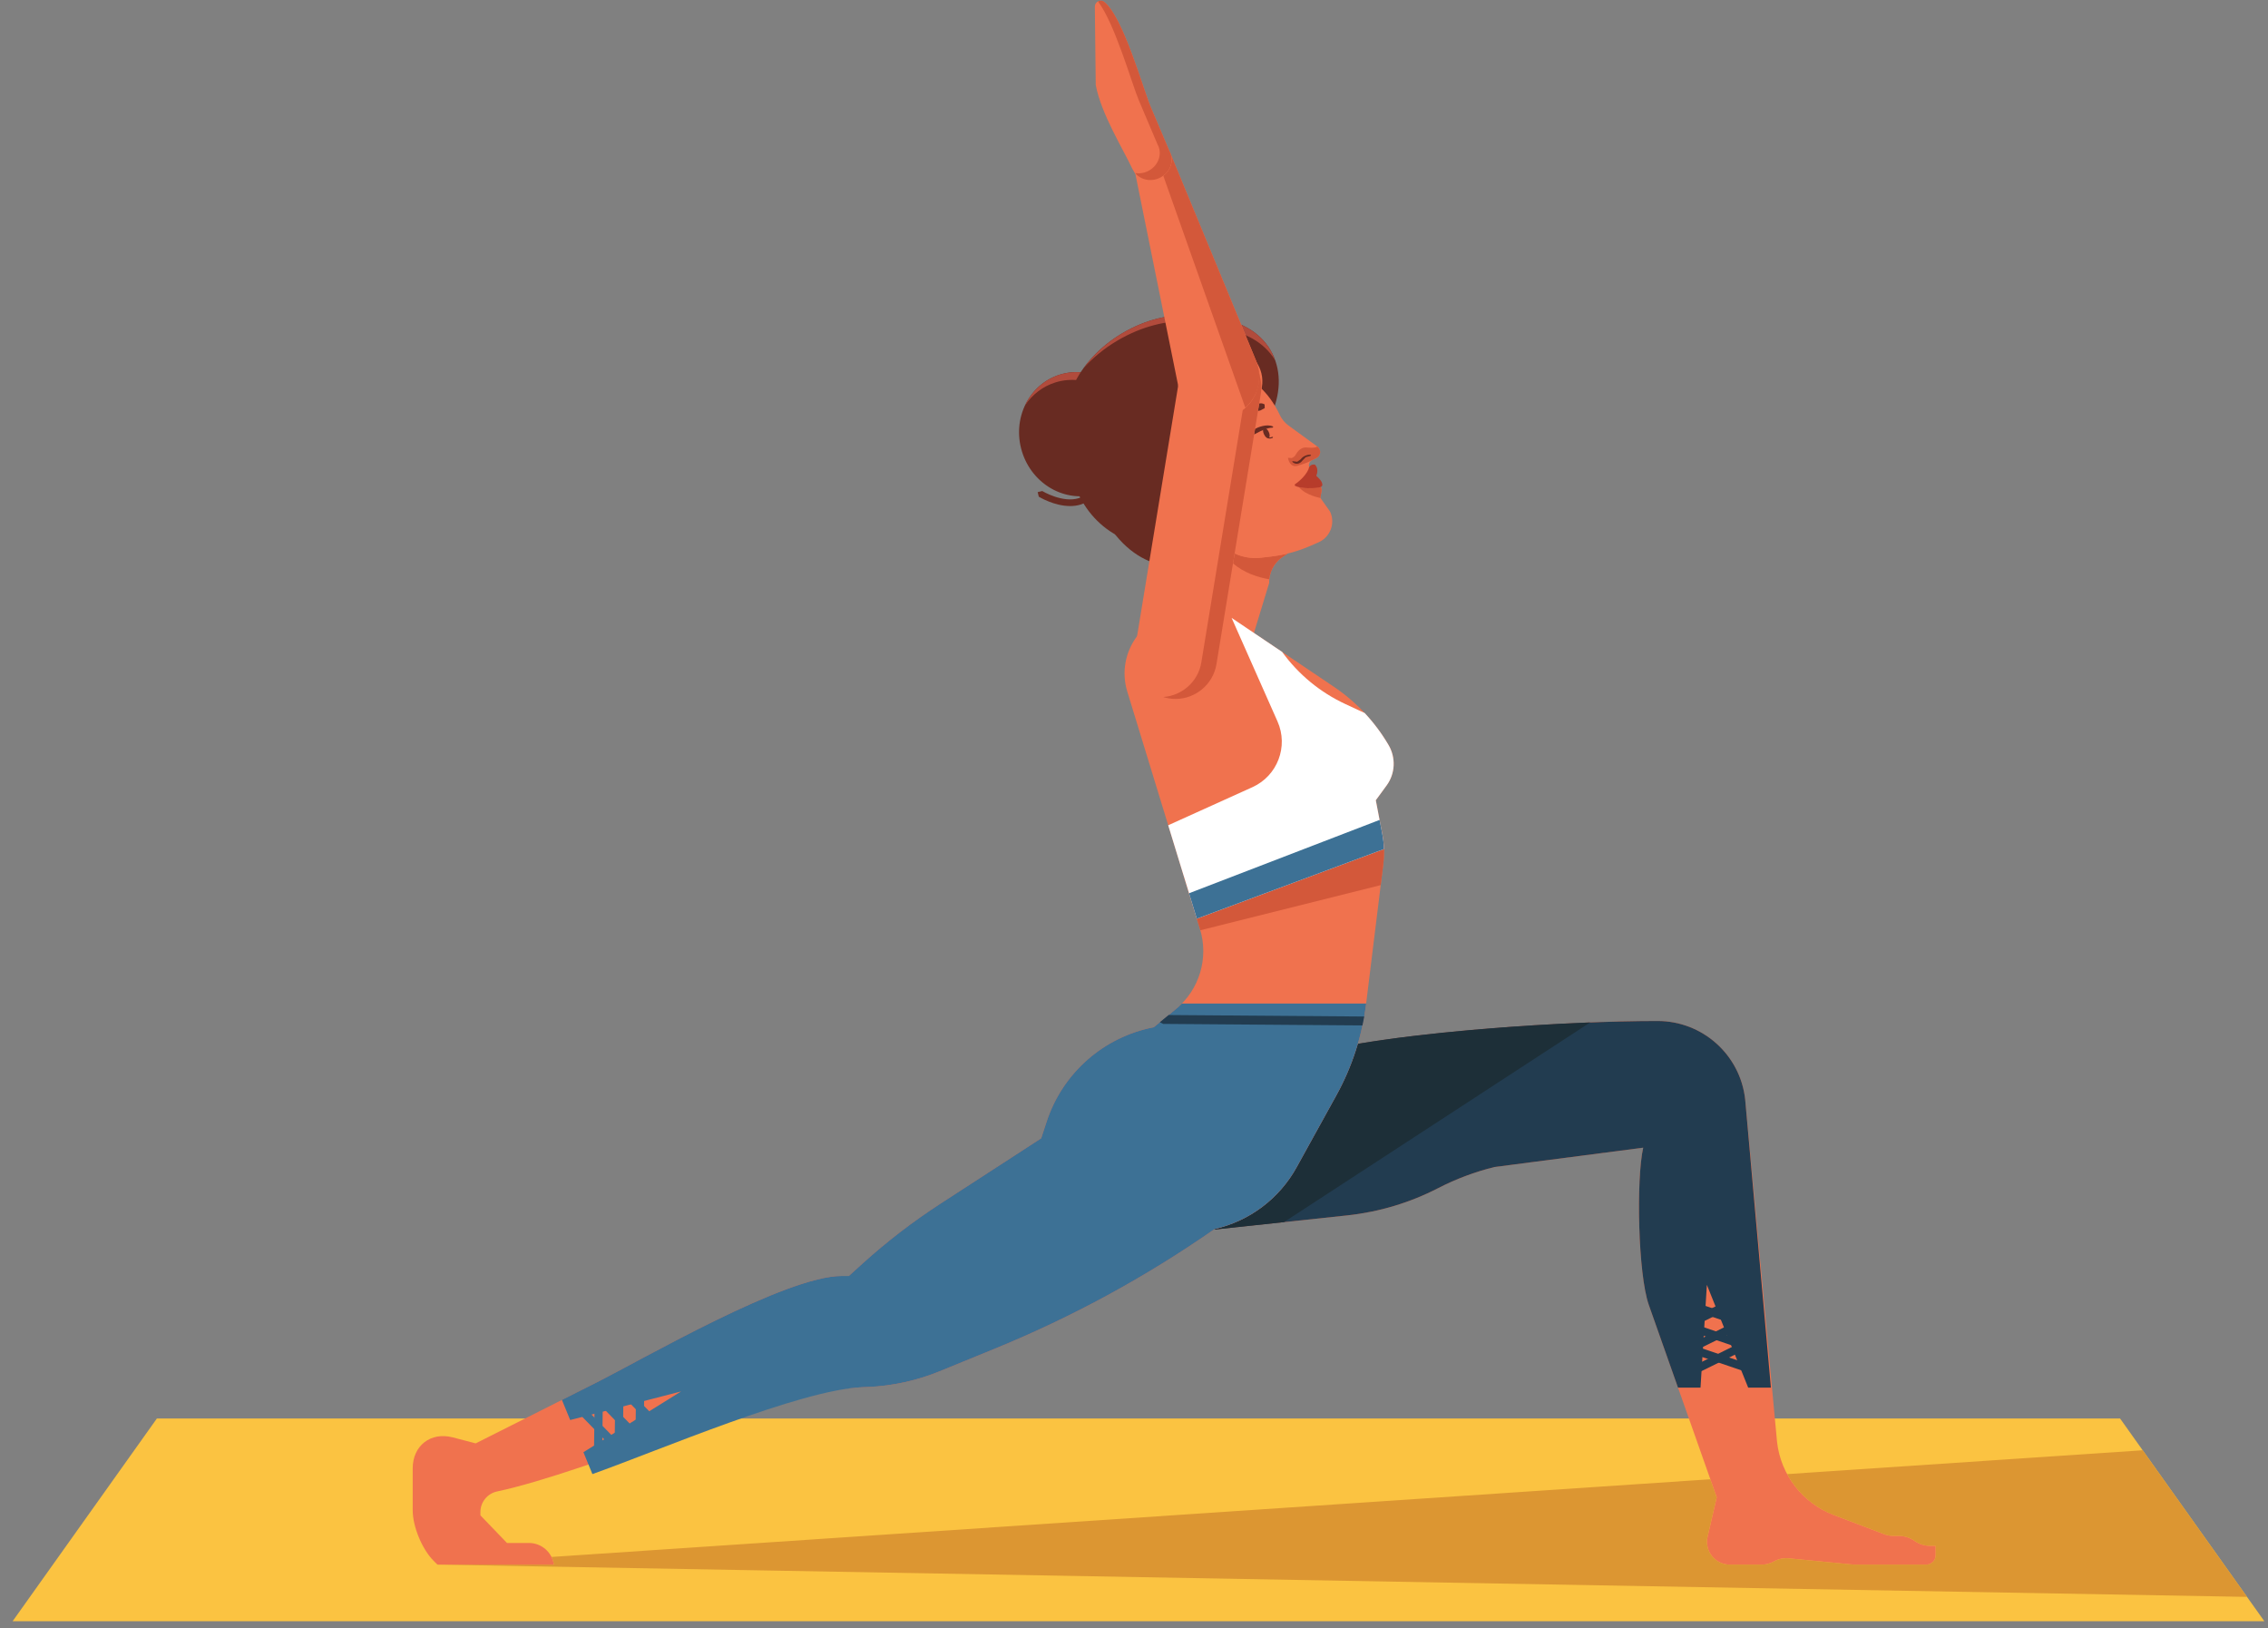<svg width="170" height="122" viewBox="0 0 170 122" fill="none" xmlns="http://www.w3.org/2000/svg">
<rect x="0" y="0" width="170" height="122" fill="#808080" stroke="none"/>
<g id="Group 13">
<path id="path860" d="M169.727 121.485H0.945L11.758 106.295H158.913L169.727 121.485Z" fill="#FBC341"/>
<path id="path862" d="M168.428 119.661L32.786 117.242H41.518C41.488 117.036 41.426 116.844 41.339 116.668L128.2 110.847L128.679 112.201L127.995 115.145C127.745 116.217 128.557 117.242 129.659 117.242H132.056C132.377 117.242 132.693 117.159 132.972 117.001C133.253 116.843 133.568 116.762 133.888 116.762C133.948 116.762 134.008 116.765 134.068 116.771L138.955 117.242H144.384C144.772 117.242 145.087 116.926 145.087 116.537V115.835H144.676C144.257 115.835 143.848 115.705 143.504 115.465C143.161 115.224 142.752 115.093 142.333 115.093H141.945C141.697 115.093 141.452 115.049 141.221 114.961L137.449 113.526C135.928 112.948 134.701 111.845 133.956 110.46L160.608 108.674L167.012 117.672L168.428 119.661Z" fill="#DC9632"/>
<path id="path864" d="M85.53 50.117L89.585 37.86L95.023 39.576L95.045 40.44L96.524 41.475L96.141 41.732C95.492 42.167 95.111 42.905 95.131 43.687L92.975 50.756L85.53 50.117Z" fill="#F0724E"/>
<path id="path866" d="M95.141 43.409C95.141 43.409 95.141 43.409 95.14 43.409C95.177 43.025 95.311 42.659 95.524 42.345C95.311 42.659 95.177 43.025 95.141 43.409ZM95.529 42.337C95.531 42.336 95.531 42.335 95.532 42.333C95.531 42.335 95.531 42.336 95.529 42.337Z" fill="#DEBAA1"/>
<path id="path868" d="M95.14 43.409C94.365 43.276 93.272 42.961 92.42 42.211L92.542 41.472C93.025 41.695 93.555 41.815 94.096 41.813C94.239 41.813 94.383 41.805 94.527 41.789L95.265 41.703C95.687 41.653 96.105 41.579 96.517 41.479L96.141 41.732C95.899 41.895 95.693 42.1 95.532 42.333C95.531 42.335 95.531 42.336 95.529 42.337C95.528 42.34 95.525 42.343 95.524 42.345C95.311 42.659 95.177 43.025 95.14 43.409Z" fill="#D3583A"/>
<path id="path870" d="M91.508 32.669C92.56 36.099 90.94 39.637 87.89 40.572C84.841 41.508 81.516 39.485 80.464 36.057C79.412 32.629 81.032 29.089 84.081 28.155C87.132 27.22 90.456 29.241 91.508 32.669Z" fill="#682B22"/>
<path id="path872" d="M80.209 37.92C79.026 37.92 77.92 37.253 77.862 37.219L77.78 36.877L78.122 36.795C78.137 36.805 79.659 37.715 80.874 37.325C81.406 37.153 81.811 36.749 82.079 36.119C82.132 35.992 82.279 35.932 82.405 35.987C82.531 36.041 82.591 36.188 82.536 36.313C82.209 37.084 81.701 37.584 81.024 37.801C80.757 37.887 80.481 37.92 80.209 37.92Z" fill="#682B22"/>
<path id="path874" d="M87.576 43.604L87.343 43.441C87.296 43.312 87.362 43.169 87.491 43.121C87.508 43.116 89.169 42.496 89.622 41.303C89.821 40.779 89.756 40.209 89.431 39.608C89.365 39.485 89.411 39.336 89.531 39.271C89.653 39.205 89.804 39.251 89.869 39.369C90.266 40.107 90.34 40.816 90.087 41.48C89.552 42.889 87.738 43.561 87.662 43.589L87.576 43.604Z" fill="#682B22"/>
<path id="path876" d="M86.721 43.463C86.6 43.463 86.494 43.373 86.476 43.251C86.456 43.115 86.55 42.987 86.686 42.968C86.707 42.965 88.801 42.641 89.349 41.479C89.589 40.971 89.493 40.352 89.064 39.639L89.149 39.297L89.491 39.381C90.011 40.247 90.115 41.024 89.799 41.693C89.135 43.096 86.855 43.447 86.758 43.46L86.721 43.463Z" fill="#682B22"/>
<path id="path878" d="M95.223 26.229C96.853 28.984 95.204 32.973 91.542 35.141C87.878 37.308 83.588 36.833 81.958 34.079C80.328 31.324 81.976 27.333 85.64 25.167C89.302 22.999 93.593 23.475 95.223 26.229Z" fill="#682B22"/>
<path id="path880" d="M86.022 25.972C82.677 27.951 81.021 31.447 81.998 34.137L81.958 34.079C80.328 31.324 81.976 27.333 85.64 25.167C89.302 22.999 93.593 23.475 95.223 26.229C95.364 26.469 95.472 26.72 95.565 26.975C93.908 24.276 89.658 23.82 86.022 25.972Z" fill="#B14B3C"/>
<path id="path882" d="M85.051 31.24C85.807 33.707 84.529 36.287 82.197 37.003C79.864 37.719 77.358 36.299 76.602 33.831C75.845 31.363 77.122 28.784 79.456 28.068C81.789 27.352 84.294 28.772 85.051 31.24Z" fill="#682B22"/>
<path id="path884" d="M84.719 31.823C83.963 29.356 81.457 27.936 79.124 28.651C78.154 28.949 77.37 29.572 76.835 30.372C77.344 29.293 78.26 28.435 79.456 28.068C81.789 27.352 84.294 28.772 85.051 31.24C85.493 32.681 85.237 34.157 84.486 35.281C84.971 34.253 85.088 33.027 84.719 31.823Z" fill="#B14B3C"/>
<path id="path886" d="M87.063 35.847C86.861 35.847 86.671 35.721 86.596 35.521C86.502 35.263 86.633 34.976 86.891 34.881C90.247 33.645 92.286 32.028 92.951 30.072C93.629 28.083 92.589 26.397 92.578 26.379C92.432 26.148 92.501 25.841 92.732 25.693C92.965 25.547 93.27 25.615 93.418 25.845C93.471 25.928 94.724 27.928 93.9 30.375C93.14 32.636 90.896 34.467 87.235 35.815L87.063 35.847Z" fill="#682B22"/>
<path id="path888" d="M89.452 31.967L89.369 33.169C89.369 33.169 89.112 35.391 86.832 35.849L85.601 34.78L84.391 33.813L84.719 32.631L86.815 31.635L89.259 32.057L89.452 31.967Z" fill="#682B22"/>
<path id="path890" d="M90.891 27.503C90.891 27.503 94.209 27.428 95.929 31.096C96.079 31.411 96.304 31.683 96.584 31.887L98.743 33.459C98.888 33.563 98.967 33.736 98.951 33.913C98.936 34.093 98.825 34.252 98.661 34.331L98.276 34.515L98.171 34.636L98.117 34.805C98.08 34.928 98.141 35.06 98.26 35.108L98.631 35.26L98.539 35.719L98.795 36.164L98.965 36.409C99.164 36.692 98.991 36.969 98.975 37.316L99.696 38.333C100.107 39.207 99.716 40.248 98.832 40.637L98.247 40.895C97.299 41.311 96.293 41.583 95.265 41.703L94.527 41.789C93.264 41.936 92.014 41.427 91.215 40.439L90.201 39.187C87.505 40.468 84.292 38.937 83.634 36.025C83.184 34.036 83.291 31.904 85.005 30.477C85.005 30.477 87.792 27.812 90.891 27.503Z" fill="#F0724E"/>
<path id="path892" d="M98.975 37.316C98.975 37.316 97.855 37.116 97.367 36.504C97.625 36.568 97.925 36.584 98.168 36.584C98.435 36.584 98.633 36.564 98.633 36.564C98.82 36.557 98.937 36.527 99.011 36.485C99.047 36.561 99.06 36.637 99.06 36.716C99.06 36.9 98.985 37.093 98.975 37.316Z" fill="#D3583A"/>
<path id="path894" d="M97.051 36.299C97.251 36.163 97.819 35.74 98.083 35.161C98.083 35.161 98.12 34.755 98.552 34.813C98.552 34.813 98.896 35.075 98.665 35.659C98.665 35.659 99.092 36.023 99.103 36.237C99.103 36.237 99.26 36.544 98.633 36.564C98.633 36.564 97.573 36.671 97.053 36.391L97.051 36.299Z" fill="#B73C2B"/>
<path id="path896" d="M97.085 34.927C96.619 34.927 96.54 34.303 96.54 34.303L96.813 34.323C96.945 34.285 97.056 34.191 97.123 34.069C97.381 33.595 97.711 33.527 97.881 33.527C97.951 33.527 97.993 33.537 97.993 33.537C98.113 33.548 98.213 33.552 98.297 33.552C98.705 33.552 98.731 33.451 98.731 33.451L98.761 33.475C98.884 33.573 98.956 33.723 98.953 33.881C98.953 33.881 98.953 33.883 98.953 33.884C98.953 33.885 98.953 33.887 98.953 33.888C98.952 33.891 98.952 33.892 98.952 33.893C98.952 33.895 98.952 33.896 98.952 33.896C98.952 33.899 98.952 33.901 98.952 33.904C98.952 33.907 98.952 33.911 98.951 33.913C98.936 34.093 98.825 34.252 98.661 34.331L98.297 34.504L98.276 34.515C97.916 34.724 97.284 34.893 97.284 34.893C97.211 34.916 97.145 34.927 97.085 34.927Z" fill="#D3583A"/>
<path id="path898" d="M95.409 31.953C95.163 31.849 94.904 31.868 94.66 31.919C94.539 31.945 94.42 31.983 94.305 32.028L94.137 32.105L94.053 32.145L93.979 32.185C93.779 32.285 93.572 32.379 93.367 32.452L93.062 32.529L92.807 32.489L92.791 32.476L92.676 32.495L92.679 32.595L92.757 32.683L92.856 32.741L92.96 32.773L93.064 32.787C93.198 32.795 93.329 32.78 93.45 32.751C93.695 32.696 93.921 32.601 94.138 32.489L94.44 32.329L94.743 32.193C94.945 32.116 95.164 32.051 95.38 32.045L95.391 32.044L95.439 31.996L95.409 31.953Z" fill="#682B22"/>
<path id="path900" d="M94.74 32.535C94.836 32.736 94.993 32.86 95.093 32.812C95.192 32.765 95.195 32.565 95.1 32.364C95.005 32.164 94.847 32.04 94.748 32.087C94.648 32.136 94.645 32.336 94.74 32.535Z" fill="#682B22"/>
<path id="path902" d="M95.387 32.812L95.403 32.804L95.419 32.748L95.363 32.731C95.36 32.732 95.2 32.819 95.057 32.76C94.965 32.721 94.897 32.631 94.856 32.488L94.804 32.46L94.776 32.512C94.825 32.68 94.909 32.789 95.027 32.837C95.177 32.9 95.335 32.837 95.387 32.812Z" fill="#682B22"/>
<path id="path904" d="M94.745 30.28C94.603 30.208 94.477 30.215 94.355 30.244C94.234 30.276 94.116 30.315 93.998 30.356C93.765 30.437 93.541 30.544 93.325 30.664C93.111 30.785 92.906 30.923 92.719 31.081C92.531 31.239 92.363 31.416 92.214 31.605L92.221 31.664L92.269 31.667L92.271 31.665C92.471 31.536 92.662 31.407 92.87 31.305C93.073 31.197 93.282 31.104 93.495 31.028C93.706 30.944 93.924 30.881 94.142 30.825L94.471 30.756L94.776 30.596L94.799 30.573L94.789 30.309L94.745 30.28Z" fill="#682B22"/>
<path id="path906" d="M98.224 34.069C98.084 34.071 97.951 34.096 97.823 34.155C97.7 34.209 97.572 34.305 97.5 34.413L97.233 34.6L96.899 34.56L96.861 34.575L96.867 34.607C96.96 34.703 97.109 34.771 97.263 34.747C97.419 34.727 97.541 34.625 97.627 34.511L97.875 34.259L98.221 34.163H98.225L98.271 34.115L98.224 34.069Z" fill="#682B22"/>
<path id="path908" d="M93.092 25.712C94.556 28.188 92.918 31.864 89.431 33.927C85.945 35.989 81.933 35.656 80.469 33.183C79.005 30.707 80.643 27.029 84.13 24.967C87.615 22.905 91.628 23.239 93.092 25.712Z" fill="#682B22"/>
<path id="path910" d="M92.992 26.096C91.53 23.625 87.39 23.371 83.745 25.528C82.763 26.109 81.924 26.807 81.24 27.564C81.951 26.584 82.927 25.679 84.13 24.967C87.615 22.905 91.628 23.239 93.092 25.712C93.843 26.98 93.773 28.564 93.062 30.084C93.644 28.671 93.671 27.245 92.992 26.096Z" fill="#B14B3C"/>
<path id="path912" d="M90.292 29.112C90.292 29.112 90.942 29.735 89.902 31.456C89.902 31.456 89.507 32.411 90.031 32.909C90.031 32.909 91.664 34.029 90.986 34.967C90.986 34.967 90.518 35.783 89.962 35.452C89.962 35.452 88.684 34.361 87.768 35.437C87.768 35.437 86.757 36.495 88.143 37.991C88.143 37.991 88.846 38.785 89.854 38.707C89.854 38.707 91.517 40.356 89.147 42.347C89.147 42.347 85.23 43.479 82.566 38.487C81.46 36.415 81.472 33.899 82.682 31.884C83.369 30.74 84.486 29.549 86.29 28.525C86.29 28.525 88.537 27.172 89.773 28.139C89.773 28.139 90.104 28.259 90.292 29.112Z" fill="#682B22"/>
<path id="path914" d="M90.595 38.64C90.669 38.797 90.856 38.864 91.01 38.789C91.166 38.715 91.232 38.528 91.158 38.373C91.085 38.219 90.898 38.152 90.743 38.225C90.588 38.3 90.521 38.485 90.595 38.64Z" fill="#923C1D"/>
<path id="path916" d="M99.021 78.755C105.564 77.26 117.532 76.507 124.244 76.507C127.605 76.507 130.431 79.028 130.809 82.368L133.201 108.055C133.483 110.529 135.121 112.64 137.449 113.526L141.221 114.961C141.452 115.049 141.697 115.093 141.945 115.093H142.333C142.752 115.093 143.161 115.224 143.504 115.465C143.848 115.705 144.257 115.835 144.676 115.835H145.087V116.537C145.087 116.926 144.772 117.242 144.384 117.242H138.955L134.068 116.771C133.688 116.735 133.305 116.813 132.972 117.001C132.693 117.159 132.377 117.242 132.056 117.242H129.659C128.557 117.242 127.745 116.217 127.995 115.145L128.679 112.201L123.589 97.783C122.779 95.486 122.635 88.373 123.169 86L112.021 87.448C110.556 87.809 109.137 88.341 107.796 89.032C105.673 90.127 103.367 90.817 100.993 91.072L88.122 92.445L99.021 78.755Z" fill="#F0724E"/>
<path id="path918" d="M127.94 96.278L131.037 103.981H132.739L130.809 82.368C130.431 79.028 127.605 76.507 124.244 76.507C117.532 76.507 105.564 77.26 99.021 78.755L88.122 92.445L100.993 91.072C103.367 90.817 105.673 90.127 107.796 89.032C109.137 88.341 110.556 87.809 112.021 87.448L123.169 86C122.635 88.373 122.779 95.486 123.589 97.783L125.777 103.981H127.464L127.94 96.278Z" fill="#223C50"/>
<path id="path920" d="M90.986 92.14L96.236 91.579V91.58L90.986 92.14Z" fill="#DEBAA1"/>
<path id="path922" d="M90.986 92.14C91.007 92.124 91.03 92.109 91.052 92.093C93.662 91.497 95.893 89.816 97.188 87.473L100.173 82.069C100.849 80.845 101.387 79.553 101.777 78.217C106.844 77.365 113.639 76.832 119.192 76.616L96.236 91.58L90.986 92.14Z" fill="#1D2F38"/>
<path id="path924" d="M84.497 51.824L89.947 69.619C90.615 71.801 89.9 74.169 88.136 75.616L86.48 76.975C82.719 77.697 79.646 80.405 78.453 84.044L78.042 85.297L70.497 90.189C68.42 91.535 66.454 93.047 64.62 94.708L63.626 95.611H63.111C58.903 95.611 48.35 101.76 44.593 103.655L35.658 108.157L33.939 107.709C32.286 107.279 30.935 108.323 30.935 110.031V113.176C30.935 114.393 31.64 116.095 32.501 116.957L32.786 117.242H41.518C41.383 116.31 40.586 115.621 39.646 115.621H38.002L36.009 113.549V113.305C36.009 112.56 36.531 111.916 37.261 111.76C44.15 110.3 57.552 104.25 64.586 103.953L65.049 103.933C66.899 103.855 68.721 103.456 70.435 102.755L74.59 101.056C80.39 98.683 85.91 95.677 91.052 92.093C93.662 91.497 95.893 89.816 97.188 87.473L100.173 82.069C101.348 79.943 102.104 77.612 102.4 75.2L103.684 64.773C103.779 64.005 103.752 63.227 103.605 62.467L103.124 59.965L103.939 58.852C104.583 57.972 104.644 56.793 104.095 55.851C103.069 54.095 101.661 52.592 99.975 51.457L91.713 45.895C91.069 45.461 90.27 45.325 89.518 45.523L87.755 45.983C85.206 46.649 83.725 49.304 84.497 51.824Z" fill="#F0724E"/>
<path id="path926" d="M89.967 69.709L89.947 69.619L88.736 65.664L89.947 69.619C89.956 69.648 89.965 69.679 89.974 69.708L89.967 69.709Z" fill="#DEBAA1"/>
<path id="path928" d="M89.974 69.708C89.965 69.679 89.956 69.648 89.947 69.619L88.736 65.664L103.539 62.119L103.605 62.467C103.695 62.929 103.74 63.4 103.74 63.871C103.74 64.172 103.721 64.473 103.684 64.773L103.493 66.325L89.974 69.708Z" fill="#D3583A"/>
<path id="path930" d="M88.588 75.2C88.447 75.347 88.296 75.485 88.136 75.616L86.481 76.975C82.719 77.697 79.646 80.405 78.453 84.044L78.042 85.297L70.497 90.189C68.42 91.535 66.455 93.047 64.62 94.708L63.626 95.611H63.111C58.903 95.611 48.351 101.76 44.593 103.655L42.12 104.901L42.739 106.407L51.054 104.265L43.731 108.819L44.404 110.459C49.373 108.691 59.971 104.148 64.587 103.953L65.049 103.933C66.899 103.855 68.721 103.456 70.435 102.755L74.589 101.056C80.39 98.683 85.91 95.677 91.052 92.093C93.662 91.497 95.893 89.816 97.188 87.473L100.173 82.069C101.348 79.943 102.104 77.612 102.4 75.2H88.588Z" fill="#3D7195"/>
<path id="path932" d="M103.605 62.467L103.124 59.965L103.939 58.852C104.588 57.963 104.636 56.773 104.079 55.824C103.571 54.959 102.971 54.156 102.289 53.428L100.849 52.76C98.959 51.884 97.325 50.537 96.104 48.851L92.316 46.301L95.757 54.06C96.591 55.937 95.752 58.137 93.88 58.984L87.564 61.84L89.708 68.84L103.735 63.623C103.723 63.235 103.679 62.848 103.605 62.467Z" fill="white"/>
<path id="path934" d="M103.605 62.467L103.408 61.439L89.125 66.935L89.708 68.84L103.735 63.623C103.723 63.235 103.679 62.848 103.605 62.467Z" fill="#3D7195"/>
<path id="path936" d="M92.451 26.025L91.435 25.859C90.029 25.628 88.69 26.588 88.459 27.995L84.967 49.273C84.736 50.68 85.698 52.019 87.104 52.249L88.12 52.416C89.526 52.647 90.865 51.685 91.096 50.279L94.588 29.001C94.819 27.595 93.857 26.255 92.451 26.025Z" fill="#F0724E"/>
<path id="path938" d="M92.842 39.64L94.005 32.555L92.842 39.64ZM94.073 32.136L94.294 30.793L94.073 32.136ZM94.385 30.237L94.508 29.488C94.507 29.495 94.505 29.501 94.504 29.509L94.385 30.237Z" fill="#D3583A"/>
<path id="path940" d="M94.005 32.555L94.073 32.136L94.005 32.555Z" fill="#59231C"/>
<path id="path942" d="M94.294 30.793L94.385 30.237L94.294 30.793Z" fill="#59231C"/>
<path id="path944" d="M88.115 52.373C87.949 52.373 87.781 52.36 87.612 52.332C87.467 52.308 87.328 52.272 87.191 52.229C88.595 52.133 89.81 51.081 90.047 49.637L93.152 30.717C93.388 30.54 93.594 30.331 93.767 30.1C94.298 29.421 94.448 28.719 94.405 28.091C94.543 28.531 94.584 29.005 94.508 29.488L94.385 30.237L94.294 30.793L94.073 32.136L94.005 32.555L92.842 39.64L91.18 49.771C90.931 51.288 89.606 52.373 88.115 52.373Z" fill="#D3583A"/>
<path id="path946" d="M88.417 29.42L85.11 13.072L84.973 12.756L87.771 11.599L94.157 27.048C94.809 28.627 94.052 30.452 92.474 31.104C90.895 31.756 89.069 31 88.417 29.42Z" fill="#F0724E"/>
<path id="path948" d="M94.211 27.187C94.21 27.187 94.21 27.185 94.21 27.185C94.193 27.14 94.175 27.093 94.157 27.048C94.175 27.093 94.194 27.14 94.211 27.187Z" fill="#59231C"/>
<path id="path950" d="M94.405 28.091C94.399 28.069 94.392 28.047 94.384 28.025C94.367 27.744 94.309 27.461 94.21 27.185C94.21 27.185 94.21 27.187 94.211 27.187C94.31 27.459 94.384 27.765 94.405 28.091Z" fill="#D3583A"/>
<path id="path952" d="M93.767 30.1C94.208 29.509 94.433 28.772 94.384 28.025C94.392 28.047 94.399 28.069 94.405 28.091C94.448 28.719 94.298 29.421 93.767 30.1Z" fill="#B8442B"/>
<path id="path954" d="M93.345 30.555L87.195 13.167C87.591 12.873 87.822 12.423 87.822 11.964C87.822 11.845 87.807 11.727 87.775 11.609L94.157 27.048C94.175 27.093 94.193 27.14 94.21 27.185C94.309 27.461 94.367 27.744 94.384 28.025C94.433 28.772 94.208 29.509 93.767 30.1C93.646 30.253 93.507 30.405 93.345 30.555Z" fill="#D3583A"/>
<path id="path956" d="M84.913 12.709L84.906 12.712C84.154 11.107 82.554 8.568 82.132 6.376L82.065 0.499C82.06 0.14 82.48 -0.081 82.763 0.139C84.183 1.243 85.677 6.657 86.248 8.004L87.672 11.36L87.716 11.437C88.025 12.167 87.64 13.027 86.855 13.361C86.097 13.683 85.248 13.388 84.913 12.709Z" fill="#F0724E"/>
<path id="path958" d="M86.224 13.491C85.778 13.491 85.359 13.301 85.086 12.971C85.168 12.983 85.251 12.989 85.335 12.989C85.544 12.989 85.758 12.949 85.965 12.86C86.749 12.528 87.134 11.668 86.825 10.939L86.781 10.861L85.357 7.505C84.844 6.295 83.583 1.803 82.302 0.105C82.367 0.072 82.439 0.052 82.511 0.052C82.597 0.052 82.686 0.079 82.763 0.139C84.183 1.243 85.677 6.657 86.248 8.004L87.672 11.36L87.716 11.437C87.788 11.608 87.822 11.787 87.822 11.964C87.822 12.423 87.591 12.873 87.195 13.167C87.092 13.243 86.979 13.308 86.855 13.361C86.647 13.449 86.432 13.491 86.224 13.491Z" fill="#D3583A"/>
<path id="path960" d="M102.255 76.171L87.596 76.06L86.937 76.6L87.189 76.725L102.123 76.839C102.169 76.617 102.215 76.395 102.255 76.171Z" fill="#223C50"/>
<path id="path962" d="M48.065 107.711L47.938 107.737C47.769 107.735 47.633 107.595 47.636 107.425L47.684 103.519C47.687 103.349 47.826 103.213 47.995 103.215C48.164 103.217 48.3 103.357 48.298 103.526L48.249 107.433C48.247 107.559 48.172 107.664 48.065 107.711Z" fill="#3D7195"/>
<path id="path964" d="M49.453 107.156L49.111 107.088L46.383 104.292C46.264 104.169 46.267 103.974 46.388 103.857C46.509 103.738 46.704 103.743 46.822 103.862L49.551 106.66C49.669 106.781 49.667 106.976 49.545 107.093L49.453 107.156Z" fill="#3D7195"/>
<path id="path966" d="M46.5 108.529L46.374 108.556C46.204 108.553 46.068 108.415 46.071 108.245L46.12 104.337C46.122 104.168 46.262 104.032 46.43 104.033C46.6 104.036 46.736 104.176 46.734 104.345L46.684 108.252C46.683 108.377 46.607 108.483 46.5 108.529Z" fill="#3D7195"/>
<path id="path968" d="M47.889 107.974L47.547 107.908L44.818 105.109C44.7 104.988 44.702 104.795 44.824 104.676C44.944 104.557 45.14 104.56 45.257 104.681L47.986 107.479C48.104 107.6 48.102 107.796 47.981 107.913L47.889 107.974Z" fill="#3D7195"/>
<path id="path970" d="M44.951 109.204L44.825 109.229C44.656 109.226 44.52 109.086 44.522 108.919L44.571 105.011C44.574 104.841 44.712 104.707 44.881 104.708C45.052 104.709 45.187 104.849 45.185 105.019L45.136 108.925C45.134 109.05 45.059 109.157 44.951 109.204Z" fill="#3D7195"/>
<path id="path972" d="M46.34 108.648L45.998 108.583L43.269 105.784C43.151 105.662 43.153 105.469 43.275 105.35C43.395 105.232 43.591 105.235 43.708 105.356L46.437 108.153C46.555 108.274 46.554 108.469 46.432 108.586L46.34 108.648Z" fill="#3D7195"/>
<path id="path974" d="M130.505 98.952L130.491 99.08C130.437 99.24 130.261 99.325 130.101 99.271L126.4 98.017C126.24 97.962 126.155 97.788 126.208 97.628C126.263 97.468 126.437 97.381 126.597 97.435L130.299 98.691L130.505 98.952Z" fill="#223C50"/>
<path id="path976" d="M130.408 97.46C130.419 97.583 130.356 97.705 130.237 97.762L126.733 99.493C126.581 99.569 126.397 99.507 126.323 99.355C126.247 99.203 126.309 99.019 126.461 98.944L129.967 97.213C130.117 97.138 130.303 97.2 130.377 97.354L130.408 97.46Z" fill="#223C50"/>
<path id="path978" d="M130.801 100.693L130.787 100.82C130.732 100.98 130.557 101.068 130.397 101.013L126.696 99.757C126.535 99.703 126.449 99.528 126.504 99.368C126.557 99.208 126.732 99.123 126.892 99.177L130.593 100.431L130.801 100.693Z" fill="#223C50"/>
<path id="path980" d="M130.703 99.2C130.715 99.324 130.651 99.447 130.532 99.505L127.028 101.235C126.876 101.309 126.693 101.248 126.617 101.095C126.543 100.944 126.605 100.759 126.757 100.685L130.261 98.954C130.413 98.88 130.597 98.941 130.672 99.093L130.703 99.2Z" fill="#223C50"/>
<path id="path982" d="M130.963 102.373L130.948 102.501C130.893 102.662 130.72 102.749 130.559 102.695L126.859 101.438C126.697 101.384 126.612 101.211 126.665 101.049C126.72 100.889 126.895 100.804 127.055 100.859L130.756 102.112L130.963 102.373Z" fill="#223C50"/>
<path id="path984" d="M130.864 100.881C130.876 101.005 130.812 101.128 130.695 101.187L127.191 102.916C127.039 102.991 126.855 102.928 126.779 102.777C126.704 102.625 126.767 102.441 126.919 102.365L130.423 100.636C130.576 100.561 130.759 100.624 130.835 100.774L130.864 100.881Z" fill="#223C50"/>
</g>
</svg>
